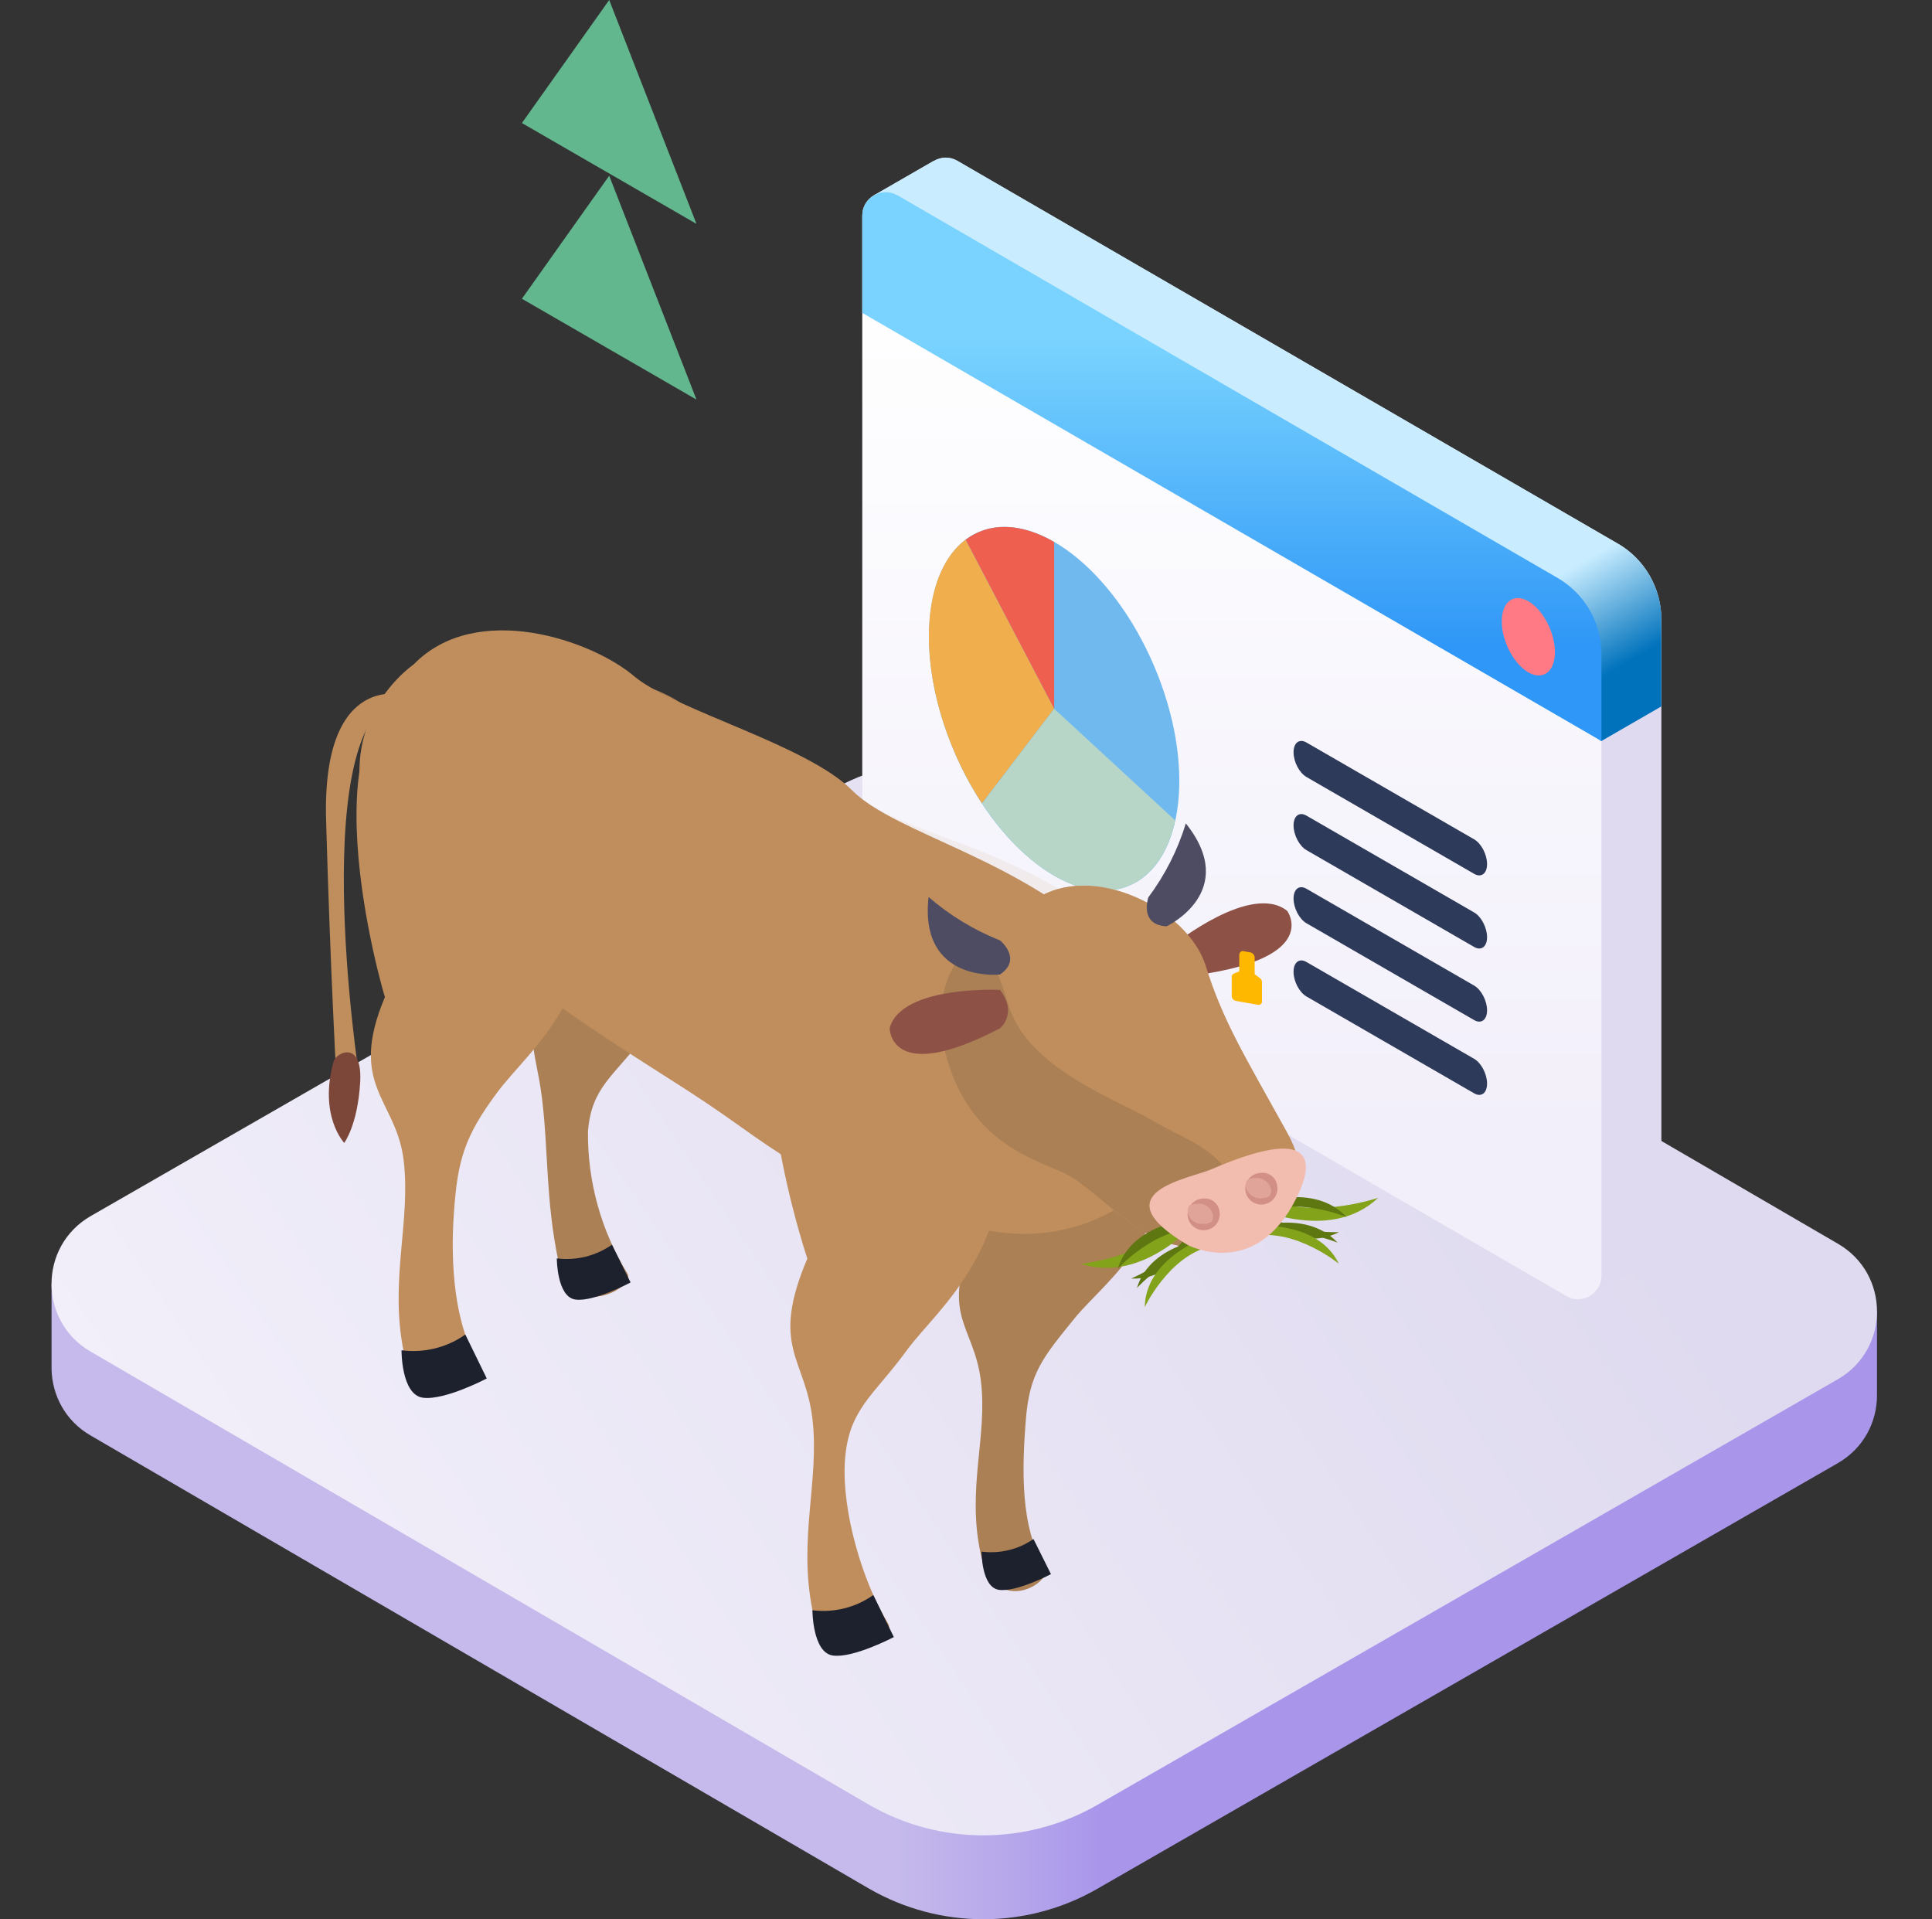 ﻿<svg width="150" height="149" viewBox="0 0 150 149" fill="none" xmlns="http://www.w3.org/2000/svg">
    <rect x="0" y="0" width="150" height="149" fill="#333333" stroke="none"/>
    <path d="M145.728 101.814V108.328C145.728 110.377 144.713 112.416 142.696 113.586L85.215 146.624C79.727 149.791 72.962 149.791 67.474 146.624L7.034 111.443C5.048 110.293 4.044 108.296 4.003 106.289V99.682L145.728 101.814Z" fill="url(#paint0_linear_3579_20065)"/>
    <path d="M142.696 107.074L85.216 140.111C79.727 143.279 72.963 143.279 67.474 140.111L7.035 104.93C2.989 102.589 2.989 96.755 7.035 94.413L64.515 61.376C70.004 58.208 76.768 58.208 82.257 61.376L142.696 96.556C146.742 98.898 146.742 104.732 142.696 107.074Z" fill="url(#paint1_linear_3579_20065)"/>
    <path d="M40.521 9.552L47.298 0L54.075 17.381L40.521 9.552Z" fill="#63B78F"/>
    <path d="M40.521 23.194L47.298 13.642L54.075 31.022L40.521 23.194Z" fill="#63B78F"/>
    <path d="M125.583 42.197L74.327 12.489C73.723 12.139 73.051 12.187 72.525 12.489H72.506L67.891 15.147L71.6 20.873V62.343C71.6 64.777 72.895 67.026 75.008 68.243L118.708 93.569L123.314 100.677L128.027 97.971C128.582 97.669 128.99 97.094 128.99 96.364V48.088C128.99 45.653 127.695 43.404 125.583 42.187V42.197Z" fill="#DFDAEF"/>
    <path d="M69.673 15.157L120.928 44.865C123.032 46.082 124.336 48.331 124.336 50.765V99.041C124.336 100.444 122.817 101.32 121.61 100.619L70.354 70.911C68.251 69.694 66.946 67.445 66.946 65.01V16.734C66.946 15.332 68.465 14.456 69.673 15.157Z" fill="url(#paint2_linear_3579_20065)"/>
    <path d="M101.434 57.644L114.452 65.161C115.007 65.483 115.455 66.34 115.455 67.08C115.455 67.82 115.007 68.16 114.452 67.839L101.434 60.322C100.879 60.001 100.431 59.144 100.431 58.404C100.431 57.664 100.879 57.323 101.434 57.644Z" fill="#2E3A59"/>
    <path d="M101.434 63.321L114.452 70.838C115.007 71.159 115.455 72.016 115.455 72.756C115.455 73.496 115.007 73.837 114.452 73.516L101.434 65.999C100.879 65.678 100.431 64.821 100.431 64.081C100.431 63.341 100.879 63 101.434 63.321Z" fill="#2E3A59"/>
    <path d="M101.434 68.998L114.452 76.515C115.007 76.836 115.455 77.693 115.455 78.433C115.455 79.173 115.007 79.514 114.452 79.193L101.434 71.676C100.879 71.354 100.431 70.498 100.431 69.757C100.431 69.017 100.879 68.677 101.434 68.998Z" fill="#2E3A59"/>
    <path d="M101.434 74.684L114.452 82.201C115.007 82.523 115.455 83.38 115.455 84.12C115.455 84.86 115.007 85.201 114.452 84.879L101.434 77.362C100.879 77.041 100.431 76.184 100.431 75.444C100.431 74.704 100.879 74.363 101.434 74.684Z" fill="#2E3A59"/>
    <path d="M74.075 58.329C70.849 50.748 71.712 43.123 76.002 41.297C80.292 39.472 86.385 44.137 89.611 51.718C92.836 59.299 91.973 66.924 87.683 68.75C83.393 70.575 77.3 65.91 74.075 58.329Z" fill="#70B9EF"/>
    <path d="M74.972 41.9C76.735 40.566 79.159 40.527 81.847 42.075V55.035L74.972 41.91V41.9Z" fill="#EF5F50"/>
    <path d="M76.238 62.367C73.755 58.589 72.119 53.788 72.119 49.416C72.119 45.843 73.21 43.224 74.963 41.899L81.837 55.025L76.238 62.367Z" fill="#F0AE4D"/>
    <path d="M91.243 63.691C90.162 68.647 86.375 70.595 81.847 67.985C79.754 66.778 77.826 64.782 76.248 62.367L81.847 55.025L91.243 63.691Z" fill="#B7D6C7"/>
    <path d="M128.99 48.088C128.99 45.653 127.695 43.404 125.583 42.187L74.327 12.479C73.723 12.129 73.051 12.178 72.525 12.479H72.506L67.891 15.138L124.326 57.533L128.981 54.845V48.088H128.99Z" fill="url(#paint3_linear_3579_20065)"/>
    <path d="M69.673 15.157L120.928 44.865C123.032 46.082 124.336 48.331 124.336 50.765V57.532L66.946 24.29V16.744C66.946 15.342 68.465 14.466 69.673 15.167V15.157Z" fill="url(#paint4_linear_3579_20065)"/>
    <path d="M120.724 50.629C120.724 52.148 119.799 52.849 118.66 52.197C117.521 51.535 116.596 49.772 116.596 48.244C116.596 46.715 117.521 46.024 118.66 46.676C119.799 47.328 120.724 49.1 120.724 50.629Z" fill="#FF7A85"/>
    <path d="M78.673 73.145C78.673 73.145 90.444 72.168 91.286 83.774C92.128 95.38 85.965 99.229 83.439 102.336C80.912 105.443 79.931 106.625 79.644 110.239C79.357 113.854 79.178 118.729 81.15 121.63C81.903 122.744 77.266 125.753 76.146 120.653C75.027 115.554 76.711 111.48 76.146 107.133C75.582 102.785 72.877 102.121 75.75 95.829C75.75 95.829 67.734 74.112 78.673 73.145Z" fill="#AB8055"/>
    <path d="M45.649 52.718C45.649 52.718 56.35 51.809 57.113 62.819C57.876 73.829 52.278 77.473 49.979 80.501C47.681 83.53 45.907 84.409 45.649 87.848C45.612 91.73 46.672 95.546 48.711 98.868C49.395 99.923 44.371 102.775 43.361 97.949C42.35 93.123 42.588 89.333 42.073 85.2C41.557 81.068 40.349 80.316 42.994 74.298C42.994 74.337 35.712 53.645 45.649 52.718Z" fill="#AB8055"/>
    <path d="M86.352 73.624C79.416 66.639 69.607 64.832 66.129 61.334C62.652 57.837 52.407 55.121 49.286 52.542C45.986 49.699 36.98 46.583 32.115 51.584C32.115 51.584 22.93 57.817 31.719 69.169C32.652 70.088 33.645 70.947 34.691 71.739C48.354 82.026 50.772 82.68 57.163 87.233C63.95 92.117 68.507 94.433 77.523 95.654C84.548 96.631 90.701 92.303 91.672 87.34C92.138 83.237 91.058 78.362 86.352 73.624Z" fill="#C08E5D"/>
    <path d="M65.604 72.813C65.604 72.813 77.374 71.748 78.216 84.468C79.059 97.187 72.876 101.427 70.369 104.876C67.863 108.324 65.881 109.379 65.604 113.355C65.326 117.332 67.001 122.89 68.962 126.056C69.725 127.277 64.197 130.559 63.077 124.991C61.958 119.422 63.642 114.919 63.077 110.151C62.512 105.384 59.768 104.592 62.681 97.705C62.681 97.725 54.665 73.878 65.604 72.813Z" fill="#C08E5D"/>
    <path d="M63.077 125.01C64.748 125.222 66.437 124.799 67.803 123.828L69.398 127.091C69.398 127.091 66.267 128.742 64.672 128.527C63.077 128.312 63.077 125.01 63.077 125.01Z" fill="#1C212D"/>
    <path d="M76.206 120.457C77.627 120.643 79.067 120.294 80.239 119.48L81.596 122.206C81.596 122.206 78.931 123.613 77.564 123.427C76.196 123.242 76.206 120.457 76.206 120.457Z" fill="#1C212D"/>
    <path d="M43.231 97.695C44.743 97.882 46.271 97.502 47.512 96.63L48.958 99.561C48.958 99.561 46.125 101.085 44.678 100.889C43.231 100.694 43.231 97.695 43.231 97.695Z" fill="#1C212D"/>
    <path d="M33.839 52.746C33.839 52.746 45.61 51.682 46.452 64.401C47.294 77.121 41.171 81.361 38.605 84.809C36.038 88.258 35.533 90.104 35.246 94.08C34.959 98.056 35.246 102.824 37.227 106.009C37.99 107.23 32.462 110.512 31.342 104.944C30.223 99.375 31.907 94.881 31.342 90.104C30.777 85.327 26.963 84.331 29.886 77.404C29.856 77.443 22.901 53.821 33.839 52.746Z" fill="#C08E5D"/>
    <g opacity="0.3">
        <path opacity="0.3" d="M66.13 61.334C62.662 57.856 52.407 55.121 49.286 52.542C45.977 49.738 37.04 46.68 32.155 51.565C32.383 53.001 33.285 55.023 36.416 56.245C41.647 58.296 51.694 59.693 55.835 63.777C59.977 67.86 64.951 73.849 71.034 75.998C76.503 77.952 88.462 86.989 91.217 81.547C90.484 78.978 89.384 74.328 86.481 71.963C78.297 65.291 69.607 64.822 66.13 61.334Z" fill="#C08E5D"/>
    </g>
    <path d="M31.56 53.989C23.475 55.044 27.904 83.716 27.904 83.716L26.131 84.019C26.131 84.019 25.655 75.471 25.318 63.689C24.981 51.908 31.56 53.989 31.56 53.989Z" fill="#C08E5D"/>
    <path d="M25.903 82.397C26.091 81.713 28.162 80.698 27.964 84.029C27.766 87.36 26.726 88.728 26.726 88.728C26.726 88.728 24.724 86.627 25.903 82.397Z" fill="#7C4739"/>
    <path d="M31.174 104.828C32.923 105.057 34.694 104.62 36.128 103.606L37.792 107.016C37.792 107.016 34.533 108.735 32.838 108.511C31.144 108.286 31.174 104.828 31.174 104.828Z" fill="#1C212D"/>
    <path d="M91.216 73.272C91.216 73.272 97.161 68.505 99.935 70.713C99.935 70.713 102.61 74.327 92.999 75.685C92.999 75.685 91.216 75.587 91.216 73.272Z" fill="#8E5146"/>
    <path d="M95.806 75.578L96.216 75.411V74.159C96.216 73.951 96.356 73.808 96.522 73.839L97.106 73.943C97.201 73.975 97.282 74.035 97.337 74.112C97.392 74.19 97.418 74.282 97.412 74.374V75.626L97.822 75.937C97.871 75.976 97.91 76.024 97.938 76.077C97.965 76.131 97.979 76.189 97.979 76.249V77.74C97.984 77.777 97.979 77.814 97.965 77.848C97.952 77.883 97.93 77.914 97.901 77.94C97.873 77.966 97.839 77.986 97.801 77.998C97.763 78.011 97.723 78.015 97.683 78.011L95.936 77.7C95.848 77.676 95.771 77.627 95.716 77.559C95.661 77.492 95.631 77.41 95.631 77.325V75.834C95.629 75.78 95.645 75.727 95.676 75.682C95.707 75.636 95.752 75.6 95.806 75.578Z" fill="#FFB800"/>
    <path d="M80.367 69.823C80.367 69.823 71.668 73.184 73.174 80.765C74.68 88.346 79.813 89.792 82.537 91.033C85.262 92.273 89.195 97.676 93.605 96.679C98.013 95.683 103.195 93.817 99.916 87.887C96.636 81.957 94.962 79.309 93.605 74.962C92.247 70.615 84.895 66.834 80.367 69.823Z" fill="#C08E5D"/>
    <path d="M90.572 71.914C90.572 71.914 96.298 69.228 92.068 63.923C91.437 65.988 90.452 67.931 89.155 69.667C89.155 69.667 88.421 71.807 90.572 71.914Z" fill="#4E4C62"/>
    <path d="M80.367 69.824C80.367 69.824 79.971 69.98 79.376 70.283C80.278 71.602 79.634 74.484 79.852 76.144C80.228 78.938 86.173 77.346 92.92 86.568C94.763 89.089 95.694 82.172 92.92 78.03C87.58 70.058 85.985 72.031 84.568 68.788C83.091 68.677 81.617 69.041 80.367 69.824Z" fill="#C08E5D"/>
    <path d="M73.174 80.765C74.69 88.346 79.763 89.792 82.537 91.032C85.311 92.273 89.195 97.675 93.604 96.679C94.278 96.532 94.962 96.356 95.586 96.151C97.696 90.036 92.326 88.697 89.641 87.085C86.669 85.298 79.733 82.992 78.267 77.922C77.728 76.072 76.963 74.294 75.988 72.627C74.832 73.617 73.962 74.892 73.468 76.322C72.973 77.751 72.872 79.284 73.174 80.765Z" fill="#AB8055"/>
    <path d="M77.643 76.848C77.643 76.848 69.954 76.477 69.072 79.828C69.072 79.828 69.072 84.312 77.643 79.828C77.643 79.828 79.04 78.714 77.643 76.848Z" fill="#8E5146"/>
    <path d="M77.642 75.656C77.642 75.656 71.341 76.349 72.094 69.638C73.737 71.062 75.613 72.202 77.642 73.008C77.642 73.008 79.416 74.444 77.642 75.656Z" fill="#4E4C62"/>
    <path d="M93.118 94.609C93.118 94.609 88.868 99.738 83.924 98.116C83.924 98.116 89.769 97.54 92.316 93.886L93.118 94.609Z" fill="#82A31A"/>
    <path d="M94.317 96.083C94.317 96.083 89.363 96.356 88.273 99.991C88.273 99.991 91.127 96.816 94.416 96.904L94.317 96.083Z" fill="#5E7710"/>
    <path d="M93.544 94.941C93.544 94.941 91.642 99.425 87.817 99.259C87.817 99.259 91.781 97.676 92.831 94.589L93.544 94.941Z" fill="#5E7710"/>
    <path d="M92.831 94.589C92.831 94.589 87.877 94.853 86.787 98.497C86.787 98.497 89.641 95.322 92.92 95.409L92.831 94.589Z" fill="#5E7710"/>
    <path d="M93.614 96.054C93.614 96.054 88.937 97.685 88.878 101.476C88.878 101.476 90.721 97.568 93.921 96.777L93.614 96.054Z" fill="#82A31A"/>
    <path d="M97.161 93.651C97.161 93.651 103.225 96.582 107 92.987C107 92.987 101.451 94.94 97.577 92.664L97.161 93.651Z" fill="#82A31A"/>
    <path d="M96.705 95.498C96.705 95.498 101.283 93.681 103.849 96.475C103.849 96.475 99.885 94.794 96.913 96.24L96.705 95.498Z" fill="#5E7710"/>
    <path d="M96.913 94.13C96.913 94.13 100.569 97.403 103.958 95.654C103.958 95.654 99.658 95.889 97.409 93.515L96.913 94.13Z" fill="#5E7710"/>
    <path d="M97.408 93.514C97.408 93.514 101.986 91.707 104.552 94.491C104.552 94.491 100.589 92.811 97.616 94.257L97.408 93.514Z" fill="#5E7710"/>
    <path d="M97.339 95.175C97.339 95.175 102.293 94.687 103.947 98.106C103.947 98.106 100.618 95.381 97.369 95.957L97.339 95.175Z" fill="#82A31A"/>
    <path d="M94.02 90.789C92.385 91.502 85.32 92.576 92.207 96.65C92.207 96.65 97.478 99.474 100.668 92.977C101.431 91.433 103.442 86.715 94.02 90.789Z" fill="#F2BCAF"/>
    <path d="M99.153 92.03C99.206 92.279 99.18 92.538 99.077 92.772C98.975 93.005 98.802 93.202 98.581 93.335C98.361 93.467 98.105 93.529 97.847 93.512C97.59 93.495 97.344 93.4 97.144 93.239C96.943 93.079 96.798 92.861 96.729 92.616C96.659 92.371 96.668 92.11 96.755 91.871C96.842 91.631 97.002 91.424 97.213 91.277C97.424 91.131 97.676 91.052 97.934 91.053C98.226 91.028 98.516 91.116 98.744 91.298C98.971 91.481 99.118 91.743 99.153 92.03Z" fill="#D18F86"/>
    <path d="M97.934 93.026C98.15 93.024 98.364 92.974 98.558 92.88C98.644 92.745 98.692 92.59 98.697 92.43C98.659 92.143 98.511 91.88 98.282 91.698C98.053 91.516 97.761 91.428 97.468 91.453C97.251 91.455 97.038 91.505 96.844 91.6C96.754 91.733 96.705 91.889 96.705 92.049C96.742 92.337 96.891 92.599 97.12 92.781C97.349 92.964 97.641 93.051 97.934 93.026Z" fill="#E0A499"/>
    <path d="M94.674 94.023C94.727 94.272 94.701 94.53 94.599 94.764C94.497 94.997 94.325 95.194 94.105 95.326C93.885 95.459 93.629 95.522 93.372 95.505C93.115 95.489 92.869 95.395 92.669 95.235C92.468 95.076 92.323 94.859 92.252 94.615C92.181 94.37 92.189 94.111 92.274 93.871C92.359 93.631 92.517 93.423 92.727 93.275C92.937 93.128 93.188 93.048 93.445 93.046C93.739 93.021 94.03 93.109 94.259 93.291C94.488 93.473 94.637 93.735 94.674 94.023Z" fill="#D18F86"/>
    <path d="M93.426 95.019C93.643 95.02 93.856 94.969 94.05 94.873C94.14 94.74 94.188 94.584 94.189 94.423C94.154 94.136 94.007 93.874 93.78 93.692C93.552 93.51 93.262 93.422 92.97 93.447C92.75 93.448 92.533 93.498 92.336 93.593C92.253 93.729 92.209 93.884 92.207 94.042C92.242 94.329 92.389 94.592 92.616 94.774C92.843 94.956 93.134 95.044 93.426 95.019Z" fill="#E0A499"/>
    <defs>
        <linearGradient id="paint0_linear_3579_20065" x1="85.487" y1="124.344" x2="69.533" y2="124.344" gradientUnits="userSpaceOnUse">
            <stop stop-color="#A996EB"/>
            <stop offset="0.44" stop-color="#B6A7EB"/>
            <stop offset="1" stop-color="#C5BAEB"/>
        </linearGradient>
        <linearGradient id="paint1_linear_3579_20065" x1="113.809" y1="74.528" x2="24.933" y2="134.34" gradientUnits="userSpaceOnUse">
            <stop stop-color="#DFDAEF"/>
            <stop offset="1" stop-color="#F2EFFA"/>
        </linearGradient>
        <linearGradient id="paint2_linear_3579_20065" x1="95.641" y1="88.068" x2="95.641" y2="21.087" gradientUnits="userSpaceOnUse">
            <stop stop-color="#F2EFFA"/>
            <stop offset="1" stop-color="white"/>
        </linearGradient>
        <linearGradient id="paint3_linear_3579_20065" x1="114.404" y1="58.35" x2="110.13" y2="50.96" gradientUnits="userSpaceOnUse">
            <stop stop-color="#0072BC"/>
            <stop offset="1" stop-color="#C9EDFF"/>
        </linearGradient>
        <linearGradient id="paint4_linear_3579_20065" x1="95.641" y1="50.064" x2="95.641" y2="26.549" gradientUnits="userSpaceOnUse">
            <stop stop-color="#2F97F7"/>
            <stop offset="1" stop-color="#79D3FE"/>
        </linearGradient>
    </defs>
</svg>
